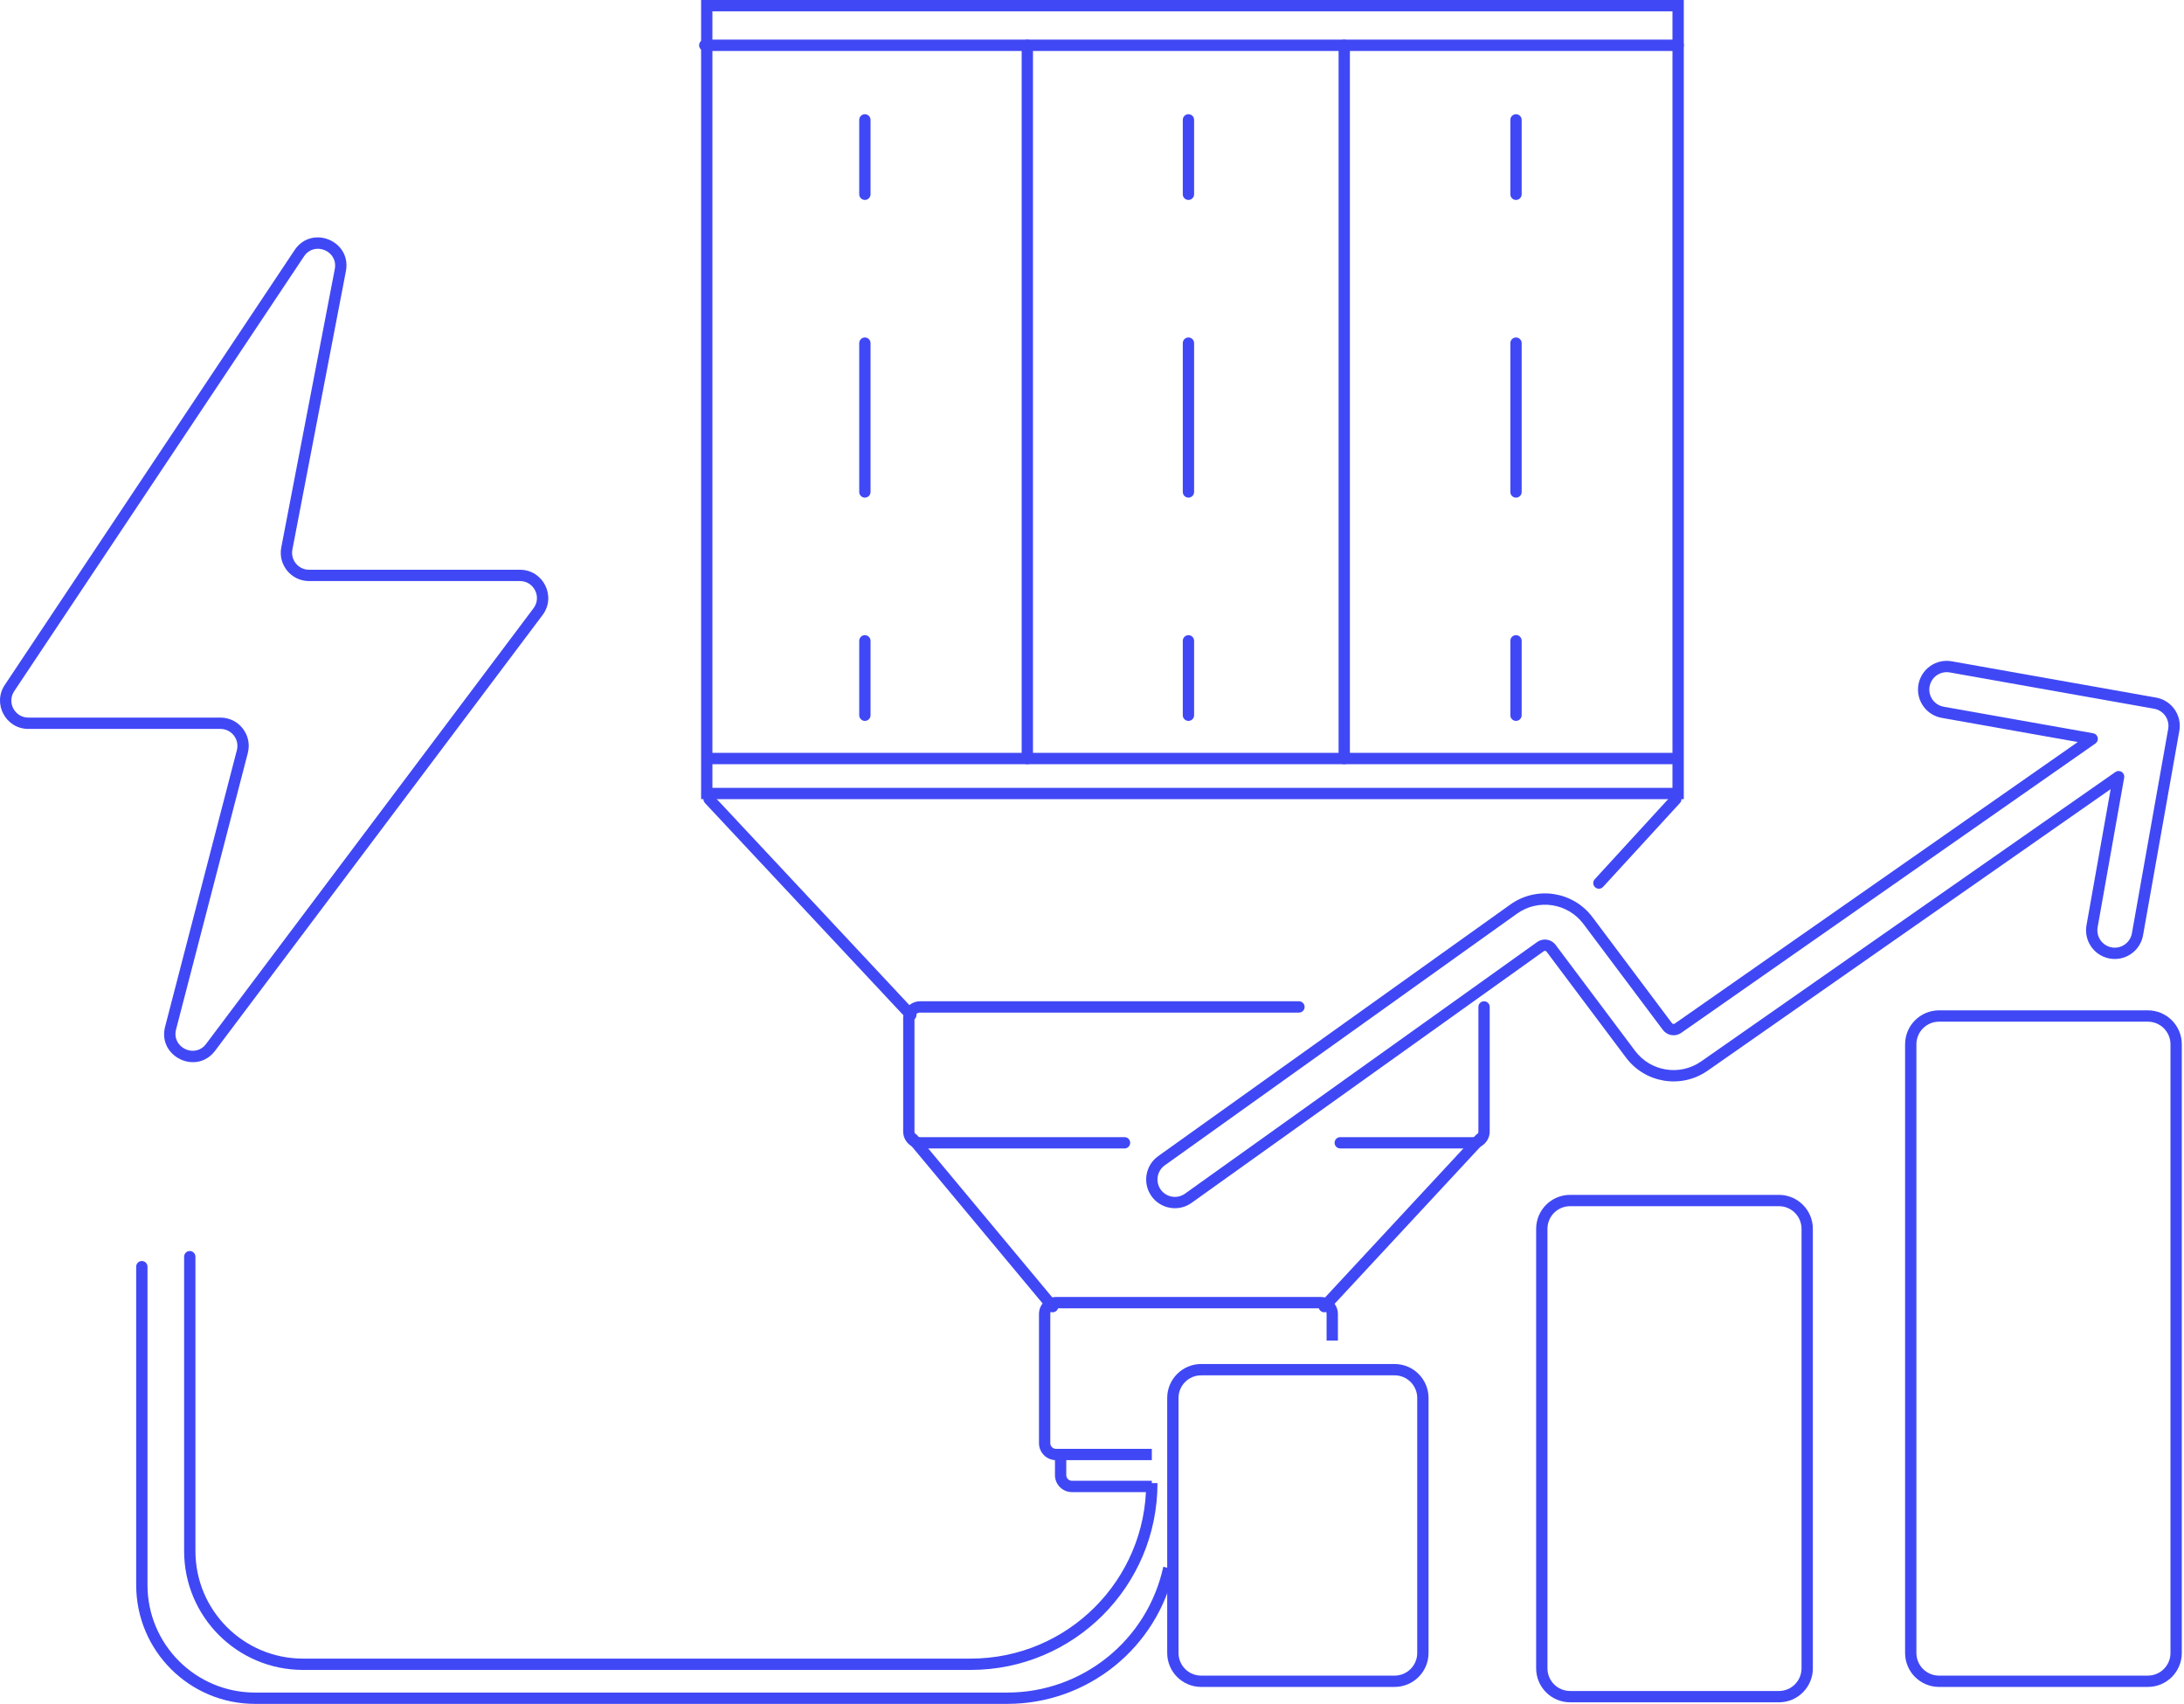 <svg width="359" height="280" viewBox="0 0 359 280" fill="none" xmlns="http://www.w3.org/2000/svg">
<path fill-rule="evenodd" clip-rule="evenodd" d="M274.917 1.86H117.105V129.467H274.917V1.86ZM115.245 0V131.327H276.778V0H115.245Z" fill="#4048F5"/>
<path fill-rule="evenodd" clip-rule="evenodd" d="M168.87 6.512C169.383 6.512 169.8 6.928 169.8 7.442V124.652C169.8 125.165 169.383 125.582 168.87 125.582C168.356 125.582 167.939 125.165 167.939 124.652V7.442C167.939 6.928 168.356 6.512 168.87 6.512ZM220.963 6.512C221.477 6.512 221.893 6.928 221.893 7.442V124.652C221.893 125.165 221.477 125.582 220.963 125.582C220.449 125.582 220.033 125.165 220.033 124.652V7.442C220.033 6.928 220.449 6.512 220.963 6.512Z" fill="#4048F5"/>
<path fill-rule="evenodd" clip-rule="evenodd" d="M142.167 18.768C142.681 18.768 143.098 19.184 143.098 19.698V31.928C143.098 32.441 142.681 32.858 142.167 32.858C141.654 32.858 141.237 32.441 141.237 31.928V19.698C141.237 19.184 141.654 18.768 142.167 18.768ZM142.167 55.457C142.681 55.457 143.098 55.874 143.098 56.387V80.847C143.098 81.361 142.681 81.777 142.167 81.777C141.654 81.777 141.237 81.361 141.237 80.847V56.387C141.237 55.874 141.654 55.457 142.167 55.457ZM142.167 104.377C142.681 104.377 143.098 104.793 143.098 105.307V117.537C143.098 118.05 142.681 118.467 142.167 118.467C141.654 118.467 141.237 118.05 141.237 117.537V105.307C141.237 104.793 141.654 104.377 142.167 104.377Z" fill="#4048F5"/>
<path fill-rule="evenodd" clip-rule="evenodd" d="M195.354 18.768C195.868 18.768 196.284 19.184 196.284 19.698V31.928C196.284 32.441 195.868 32.858 195.354 32.858C194.84 32.858 194.424 32.441 194.424 31.928V19.698C194.424 19.184 194.84 18.768 195.354 18.768ZM195.354 55.457C195.868 55.457 196.284 55.874 196.284 56.387V80.847C196.284 81.361 195.868 81.777 195.354 81.777C194.84 81.777 194.424 81.361 194.424 80.847V56.387C194.424 55.874 194.84 55.457 195.354 55.457ZM195.354 104.377C195.868 104.377 196.284 104.793 196.284 105.307V117.537C196.284 118.05 195.868 118.467 195.354 118.467C194.84 118.467 194.424 118.05 194.424 117.537V105.307C194.424 104.793 194.84 104.377 195.354 104.377Z" fill="#4048F5"/>
<path fill-rule="evenodd" clip-rule="evenodd" d="M249.198 18.768C249.712 18.768 250.128 19.184 250.128 19.698V31.928C250.128 32.441 249.712 32.858 249.198 32.858C248.684 32.858 248.268 32.441 248.268 31.928V19.698C248.268 19.184 248.684 18.768 249.198 18.768ZM249.198 55.457C249.712 55.457 250.128 55.874 250.128 56.387V80.847C250.128 81.361 249.712 81.777 249.198 81.777C248.684 81.777 248.268 81.361 248.268 80.847V56.387C248.268 55.874 248.684 55.457 249.198 55.457ZM249.198 104.377C249.712 104.377 250.128 104.793 250.128 105.307V117.537C250.128 118.05 249.712 118.467 249.198 118.467C248.684 118.467 248.268 118.05 248.268 117.537V105.307C248.268 104.793 248.684 104.377 249.198 104.377Z" fill="#4048F5"/>
<path fill-rule="evenodd" clip-rule="evenodd" d="M276.092 130.641C276.471 130.988 276.497 131.577 276.15 131.955L263.509 145.745C263.162 146.124 262.574 146.15 262.195 145.802C261.816 145.455 261.791 144.867 262.138 144.488L274.778 130.698C275.125 130.319 275.714 130.294 276.092 130.641ZM115.922 130.647C116.297 130.296 116.886 130.316 117.237 130.691L150.4 166.15C150.751 166.525 150.731 167.114 150.356 167.465C149.981 167.815 149.392 167.796 149.041 167.421L115.878 131.962C115.527 131.587 115.547 130.998 115.922 130.647Z" fill="#4048F5"/>
<path fill-rule="evenodd" clip-rule="evenodd" d="M151.25 166.401C150.736 166.401 150.319 166.818 150.319 167.332V185.936C150.319 186.45 150.736 186.867 151.25 186.867H184.848C185.361 186.867 185.778 187.283 185.778 187.797C185.778 188.311 185.361 188.727 184.848 188.727H151.25C149.708 188.727 148.459 187.478 148.459 185.936V167.332C148.459 165.79 149.708 164.541 151.25 164.541H213.521C214.035 164.541 214.451 164.957 214.451 165.471C214.451 165.985 214.035 166.401 213.521 166.401H151.25ZM243.945 164.541C244.459 164.541 244.875 164.957 244.875 165.471V185.936C244.875 187.478 243.626 188.727 242.084 188.727H220.306C219.792 188.727 219.376 188.311 219.376 187.797C219.376 187.283 219.792 186.867 220.306 186.867H242.084C242.598 186.867 243.015 186.45 243.015 185.936V165.471C243.015 164.957 243.431 164.541 243.945 164.541Z" fill="#4048F5"/>
<path fill-rule="evenodd" clip-rule="evenodd" d="M149.451 186.427C149.845 186.098 150.432 186.151 150.761 186.546L173.743 214.124C174.072 214.519 174.019 215.106 173.624 215.435C173.229 215.763 172.643 215.71 172.314 215.315L149.331 187.737C149.003 187.342 149.056 186.755 149.451 186.427ZM243.922 186.46C244.298 186.809 244.32 187.398 243.97 187.774L218.361 215.353C218.012 215.729 217.423 215.751 217.047 215.402C216.67 215.052 216.648 214.463 216.998 214.087L242.607 186.508C242.956 186.132 243.545 186.11 243.922 186.46Z" fill="#4048F5"/>
<path fill-rule="evenodd" clip-rule="evenodd" d="M173.575 214.995C173.062 214.995 172.645 215.412 172.645 215.925V237.157C172.645 237.67 173.062 238.087 173.575 238.087H189.335V239.947H173.575C172.034 239.947 170.785 238.698 170.785 237.157V215.925C170.785 214.384 172.034 213.135 173.575 213.135H217.132C218.674 213.135 219.923 214.384 219.923 215.925V220.303H218.063V215.925C218.063 215.412 217.646 214.995 217.132 214.995H173.575Z" fill="#4048F5"/>
<path fill-rule="evenodd" clip-rule="evenodd" d="M175.271 239.07V242.408C175.271 242.922 175.688 243.338 176.202 243.338H189.335V245.199H176.202C174.66 245.199 173.411 243.949 173.411 242.408V239.07H175.271Z" fill="#4048F5"/>
<path fill-rule="evenodd" clip-rule="evenodd" d="M23.315 207.223C23.829 207.223 24.245 207.639 24.245 208.153V260.465C24.245 270.226 32.158 278.139 41.92 278.139H165.58C177.922 278.139 188.595 269.538 191.217 257.478L193.035 257.873C190.227 270.788 178.797 280 165.58 280H41.92C31.131 280 22.385 271.254 22.385 260.465V208.153C22.385 207.639 22.801 207.223 23.315 207.223Z" fill="#4048F5"/>
<path fill-rule="evenodd" clip-rule="evenodd" d="M31.195 205.582C31.709 205.582 32.125 205.999 32.125 206.512V254.885C32.125 264.646 40.038 272.559 49.8 272.559H159.567C175.494 272.559 188.405 259.648 188.405 243.722H190.265C190.265 260.676 176.521 274.419 159.567 274.419H49.8C39.011 274.419 30.265 265.673 30.265 254.885V206.512C30.265 205.999 30.681 205.582 31.195 205.582Z" fill="#4048F5"/>
<path fill-rule="evenodd" clip-rule="evenodd" d="M55.032 44.209C55.608 41.218 51.659 39.6 49.97 42.134L2.337 113.583C1.101 115.438 2.43 117.922 4.659 117.922H36.234C39.277 117.922 41.501 120.796 40.736 123.742L28.942 169.172C28.174 172.13 32.037 173.993 33.874 171.55L87.697 99.955C89.08 98.115 87.767 95.487 85.466 95.487H50.802C47.881 95.487 45.683 92.826 46.235 89.957L55.032 44.209ZM48.422 41.102C51.237 36.879 57.818 39.576 56.859 44.56L48.062 90.309C47.731 92.03 49.05 93.627 50.802 93.627H85.466C89.302 93.627 91.489 98.007 89.184 101.073L35.361 172.668C32.299 176.74 25.861 173.636 27.141 168.704L38.935 123.275C39.394 121.507 38.06 119.783 36.234 119.783H4.659C0.944 119.783 -1.272 115.642 0.789 112.551L48.422 41.102Z" fill="#4048F5"/>
<path fill-rule="evenodd" clip-rule="evenodd" d="M114.916 7.442C114.916 6.928 115.333 6.512 115.846 6.512H275.847C276.361 6.512 276.777 6.928 276.777 7.442C276.777 7.956 276.361 8.372 275.847 8.372H115.846C115.333 8.372 114.916 7.956 114.916 7.442Z" fill="#4048F5"/>
<path fill-rule="evenodd" clip-rule="evenodd" d="M115.846 124.651C115.846 124.137 116.263 123.721 116.777 123.721H274.917C275.43 123.721 275.847 124.137 275.847 124.651C275.847 125.165 275.43 125.581 274.917 125.581H116.777C116.263 125.581 115.846 125.165 115.846 124.651Z" fill="#4048F5"/>
<path fill-rule="evenodd" clip-rule="evenodd" d="M353.056 167.892H318.735C316.68 167.892 315.014 169.558 315.014 171.613V271.634C315.014 273.689 316.68 275.355 318.735 275.355H353.056C355.111 275.355 356.777 273.689 356.777 271.634V171.613C356.777 169.558 355.111 167.892 353.056 167.892ZM318.735 166.031C315.652 166.031 313.153 168.53 313.153 171.613V271.634C313.153 274.716 315.652 277.215 318.735 277.215H353.056C356.139 277.215 358.638 274.716 358.638 271.634V171.613C358.638 168.53 356.139 166.031 353.056 166.031H318.735Z" fill="#4048F5"/>
<path fill-rule="evenodd" clip-rule="evenodd" d="M292.411 198.214H258.089C256.034 198.214 254.368 199.88 254.368 201.935V274.16C254.368 276.215 256.034 277.881 258.089 277.881H292.411C294.466 277.881 296.131 276.215 296.131 274.16V201.935C296.131 199.88 294.466 198.214 292.411 198.214ZM258.089 196.354C255.006 196.354 252.508 198.852 252.508 201.935V274.16C252.508 277.243 255.006 279.742 258.089 279.742H292.411C295.493 279.742 297.992 277.243 297.992 274.16V201.935C297.992 198.852 295.493 196.354 292.411 196.354H258.089Z" fill="#4048F5"/>
<path fill-rule="evenodd" clip-rule="evenodd" d="M229.238 226.011H197.443C195.388 226.011 193.722 227.677 193.722 229.732V271.634C193.722 273.689 195.388 275.355 197.443 275.355H229.238C231.293 275.355 232.959 273.689 232.959 271.634V229.732C232.959 227.677 231.293 226.011 229.238 226.011ZM197.443 224.15C194.361 224.15 191.862 226.649 191.862 229.732V271.634C191.862 274.717 194.361 277.215 197.443 277.215H229.238C232.32 277.215 234.819 274.717 234.819 271.634V229.732C234.819 226.649 232.32 224.15 229.238 224.15H197.443Z" fill="#4048F5"/>
<path fill-rule="evenodd" clip-rule="evenodd" d="M315.348 112.494C315.804 109.927 318.255 108.215 320.822 108.671L354.41 114.635C356.977 115.091 358.688 117.542 358.232 120.109L352.268 153.696C351.812 156.263 349.362 157.975 346.795 157.519C344.228 157.063 342.516 154.613 342.972 152.046L346.944 129.679L280.695 175.948C276.375 178.965 270.44 178.015 267.279 173.799L254.221 156.389C254.112 156.244 253.908 156.212 253.761 156.317L195.869 197.668C193.748 199.184 190.8 198.692 189.284 196.571C187.769 194.449 188.26 191.501 190.382 189.986L248.273 148.635C252.594 145.549 258.588 146.476 261.774 150.724L274.832 168.134C274.939 168.278 275.142 168.311 275.289 168.208L341.538 121.939L319.171 117.967C316.604 117.511 314.893 115.061 315.348 112.494ZM320.496 110.503C318.941 110.227 317.456 111.264 317.18 112.819C316.904 114.374 317.941 115.859 319.496 116.135L344.074 120.499C344.445 120.565 344.739 120.848 344.82 121.215C344.901 121.583 344.753 121.963 344.444 122.178L276.354 169.733C275.385 170.41 274.053 170.197 273.343 169.251L260.285 151.84C257.706 148.401 252.853 147.65 249.354 150.149L191.463 191.5C190.178 192.418 189.88 194.204 190.798 195.489C191.716 196.775 193.503 197.073 194.788 196.154L252.679 154.803C253.649 154.111 254.994 154.319 255.709 155.272L268.767 172.683C271.327 176.096 276.132 176.866 279.63 174.423L347.72 126.868C348.028 126.652 348.436 126.644 348.753 126.846C349.07 127.049 349.234 127.423 349.168 127.793L344.804 152.371C344.528 153.926 345.565 155.411 347.12 155.687C348.675 155.963 350.16 154.926 350.436 153.371L356.4 119.783C356.676 118.228 355.64 116.743 354.084 116.467L320.496 110.503Z" fill="#4048F5"/>
</svg>
